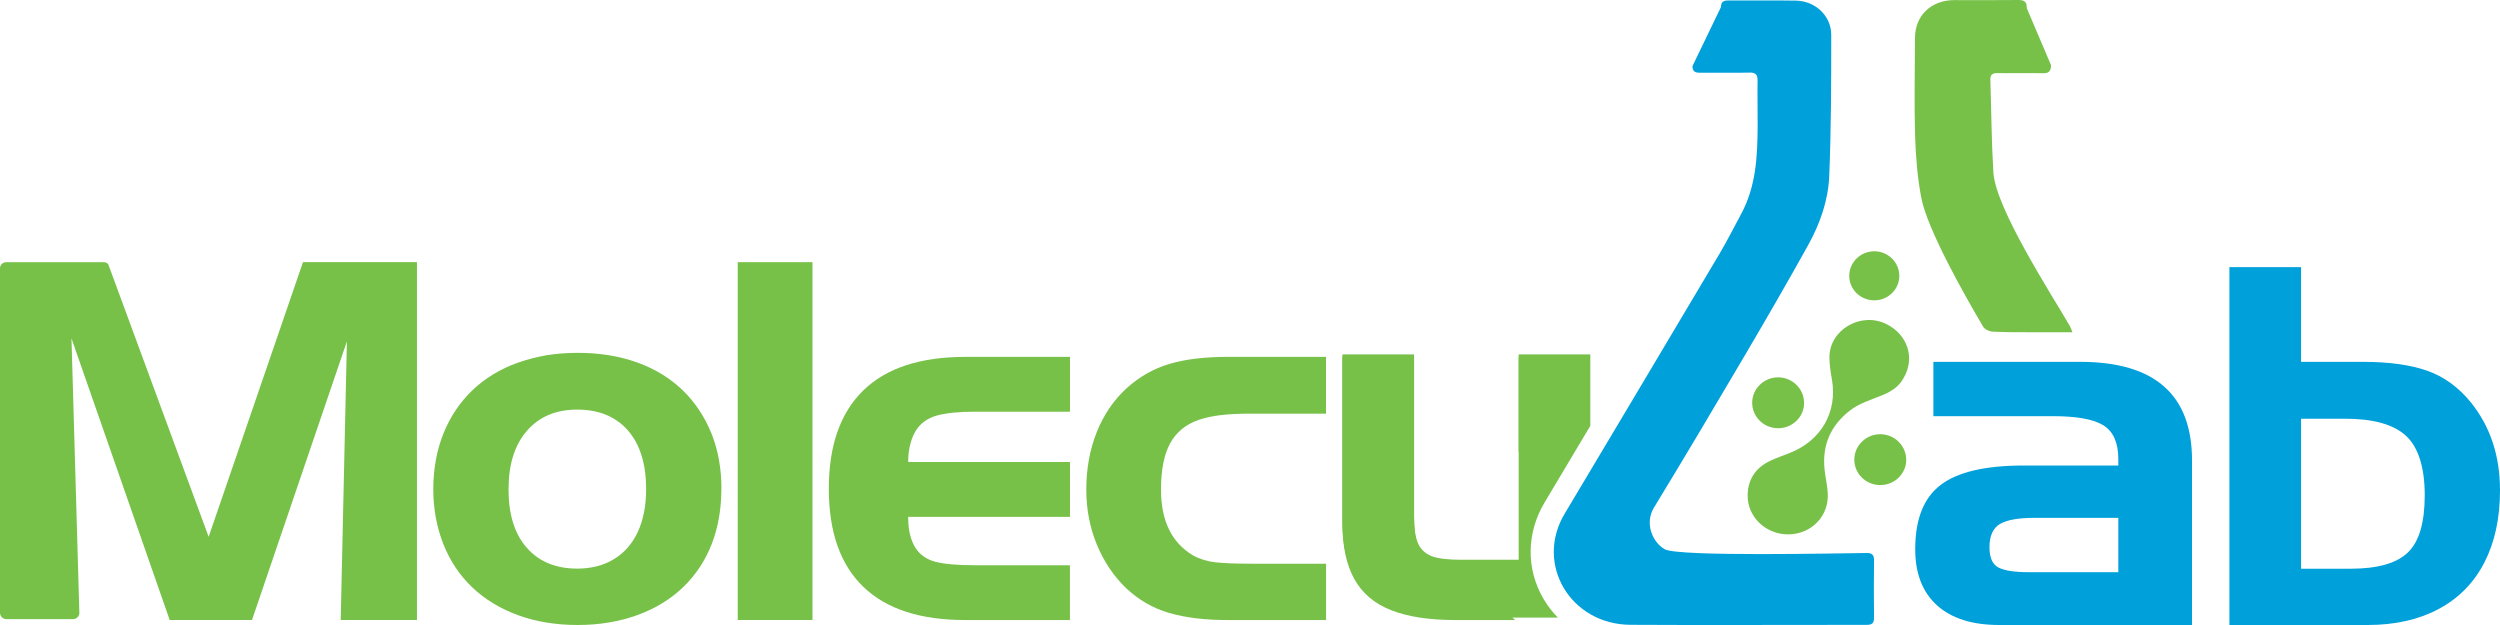 <svg width="160" height="40" viewBox="0 0 160 40" fill="none" xmlns="http://www.w3.org/2000/svg">
<g clip-path="url(#clip0_1471_17686)">
<path fill-rule="evenodd" clip-rule="evenodd" d="M119.428 35.39C119.835 35.387 119.945 35.521 119.938 35.886C119.923 37.101 119.923 38.316 119.938 39.528C119.942 39.857 119.831 39.991 119.482 39.991C114.441 39.985 109.393 40.019 104.352 39.988C100.504 39.964 98.215 36.099 100.136 32.881C103.445 27.336 106.755 21.788 110.051 16.236C110.543 15.408 110.971 14.546 111.431 13.7C112.388 11.931 112.479 10.006 112.489 8.07C112.492 7.098 112.47 6.127 112.485 5.156C112.492 4.787 112.359 4.629 111.966 4.647C111.512 4.668 109.233 4.644 108.776 4.653C108.464 4.659 108.316 4.547 108.32 4.227L110.143 0.448C110.143 0.125 110.3 0.028 110.609 0.031C112.054 0.037 113.496 0.015 114.941 0.04C116.179 0.061 117.199 1.014 117.199 2.232C117.199 5.25 117.196 8.271 117.07 11.285C117.007 12.823 116.484 14.306 115.732 15.667C114.412 18.048 113.046 20.402 111.667 22.75C109.749 26.008 107.819 29.257 105.854 32.485C105.228 33.514 105.785 34.732 106.547 35.153C107.429 35.64 117.678 35.408 119.435 35.393L119.428 35.39Z" fill="#00A0DB"/>
<path fill-rule="evenodd" clip-rule="evenodd" d="M132.638 21.264C131.693 21.264 130.853 21.267 130.009 21.264C129.177 21.261 128.346 21.27 127.515 21.224C127.307 21.212 127.021 21.072 126.92 20.905C125.852 19.099 123.349 14.717 122.959 12.643C122.713 11.34 122.606 9.997 122.565 8.669C122.505 6.593 122.553 4.513 122.559 2.433C122.562 0.996 123.588 0.009 125.075 0.006C126.438 0.006 127.805 0.018 129.168 0C129.577 -0.006 129.719 0.131 129.716 0.527L131.265 4.169C131.271 4.577 131.098 4.705 130.705 4.687C130.267 4.665 128.277 4.693 127.836 4.68C127.521 4.671 127.37 4.781 127.383 5.101C127.446 7.086 127.455 9.071 127.578 11.051C127.72 13.322 131.271 18.8 132.474 20.871C132.525 20.956 132.55 21.057 132.635 21.264H132.638Z" fill="#77C149"/>
<path fill-rule="evenodd" clip-rule="evenodd" d="M46.166 31.297C46.166 32.579 45.962 33.748 45.556 34.805C45.143 35.868 44.538 36.787 43.736 37.564C42.933 38.34 41.95 38.946 40.788 39.366C39.63 39.787 38.354 40 36.969 40C35.583 40 34.277 39.787 33.137 39.366C32 38.946 31.027 38.355 30.224 37.591C29.421 36.827 28.801 35.901 28.373 34.817C27.945 33.727 27.73 32.558 27.73 31.297C27.73 30.036 27.951 28.797 28.385 27.731C28.82 26.656 29.44 25.737 30.25 24.96C31.062 24.19 32.032 23.605 33.159 23.206C33.754 22.999 34.352 22.844 34.973 22.737C35.59 22.637 36.26 22.582 36.975 22.582C38.383 22.582 39.652 22.789 40.785 23.2C41.919 23.608 42.879 24.199 43.676 24.96C44.466 25.724 45.083 26.641 45.518 27.704C45.952 28.773 46.173 29.969 46.173 31.297H46.166ZM32.545 31.306C32.545 32.929 32.935 34.184 33.722 35.064C34.503 35.953 35.58 36.391 36.944 36.391C37.835 36.391 38.609 36.194 39.274 35.795C39.938 35.402 40.451 34.82 40.813 34.056C41.169 33.291 41.352 32.375 41.352 31.303C41.352 29.692 40.962 28.438 40.187 27.549C39.406 26.659 38.323 26.215 36.944 26.215C35.565 26.215 34.519 26.666 33.729 27.564C32.942 28.462 32.548 29.71 32.548 31.3L32.545 31.306Z" fill="#77C149"/>
<path fill-rule="evenodd" clip-rule="evenodd" d="M115.354 25.795C115.348 26.635 114.636 27.311 113.774 27.296C112.911 27.281 112.228 26.584 112.25 25.737C112.272 24.921 112.964 24.26 113.799 24.26C114.655 24.26 115.357 24.951 115.351 25.795H115.354Z" fill="#77C149" stroke="#77C149" stroke-width="0.22" stroke-miterlimit="10"/>
<path fill-rule="evenodd" clip-rule="evenodd" d="M97.195 28.968V22.841H100.848C99.632 24.884 98.414 26.924 97.195 28.968Z" fill="#77C149"/>
<path fill-rule="evenodd" clip-rule="evenodd" d="M96.959 39.683H93.133C91.458 39.683 90.088 39.47 89.027 39.05C87.96 38.63 87.179 37.966 86.675 37.055C86.168 36.145 85.916 34.96 85.916 33.505V22.841H90.501V33.176C90.501 33.931 90.582 34.51 90.743 34.899C90.904 35.286 91.193 35.575 91.618 35.749C92.037 35.904 92.664 35.983 93.504 35.983H94.893C95.028 36.726 95.296 37.454 95.702 38.139C96.049 38.724 96.474 39.242 96.962 39.683H96.959Z" fill="#77C149"/>
<path fill-rule="evenodd" clip-rule="evenodd" d="M79.982 36.078H84.868V39.683H78.628C77.859 39.683 77.167 39.647 76.562 39.571C75.951 39.501 75.375 39.385 74.824 39.23C73.785 38.925 72.869 38.395 72.069 37.64C71.278 36.879 70.652 35.95 70.198 34.854C69.748 33.758 69.522 32.585 69.522 31.34C69.522 29.994 69.748 28.773 70.192 27.655C70.636 26.544 71.269 25.615 72.085 24.863C72.903 24.12 73.823 23.593 74.849 23.289C75.876 22.984 77.135 22.838 78.624 22.838H84.865V26.474H79.978C79.279 26.474 78.665 26.504 78.13 26.568C77.601 26.626 77.126 26.733 76.707 26.876C75.888 27.159 75.284 27.658 74.893 28.365C74.503 29.071 74.304 30.067 74.304 31.337C74.304 33.325 74.984 34.729 76.348 35.542C76.782 35.782 77.267 35.929 77.799 35.989C78.338 36.047 79.065 36.075 79.975 36.075L79.982 36.078Z" fill="#77C149"/>
<path fill-rule="evenodd" clip-rule="evenodd" d="M61.779 39.683C58.897 39.683 56.722 38.977 55.254 37.558C53.781 36.139 53.044 34.044 53.044 31.279C53.044 28.514 53.781 26.416 55.254 24.985C56.722 23.553 58.901 22.841 61.779 22.841H68.479V26.349H62.411C61.388 26.349 60.582 26.428 59.981 26.589C59.386 26.748 58.932 27.067 58.623 27.545C58.469 27.789 58.35 28.081 58.261 28.422C58.167 28.764 58.123 29.144 58.123 29.57H68.479V33.078H58.123C58.123 33.508 58.161 33.891 58.242 34.22C58.324 34.549 58.447 34.841 58.605 35.088C58.897 35.523 59.319 35.81 59.874 35.956C60.434 36.099 61.265 36.175 62.374 36.175H68.476V39.683H61.775H61.779Z" fill="#77C149"/>
<path d="M51.998 16.778H47.215V39.68H51.998V16.778Z" fill="#77C149"/>
<path fill-rule="evenodd" clip-rule="evenodd" d="M13.354 34.354L19.39 16.778H26.686V39.68H21.805L22.202 21.848L16.128 39.68H10.86L4.575 21.66L5.079 39.227C5.085 39.446 4.893 39.626 4.666 39.626H0.412C0.186 39.626 0 39.446 0 39.227V17.165C0 16.952 0.179 16.781 0.397 16.781H6.675C6.82 16.781 6.943 16.885 6.968 17.019L13.354 34.358V34.354Z" fill="#77C149"/>
<path fill-rule="evenodd" clip-rule="evenodd" d="M121.822 24.208C121.51 24.781 120.981 25.091 120.389 25.326C119.697 25.6 118.979 25.819 118.384 26.282C117.14 27.253 116.614 28.514 116.771 30.043C116.825 30.545 116.945 31.044 116.976 31.55C117.071 32.99 115.972 34.156 114.514 34.199C113.053 34.242 111.828 33.106 111.85 31.69C111.862 30.679 112.36 29.927 113.308 29.485C113.701 29.299 114.12 29.156 114.526 28.998C116.542 28.215 117.599 26.385 117.247 24.312C117.165 23.84 117.086 23.362 117.083 22.884C117.067 21.117 119.086 19.933 120.717 20.734C122.102 21.413 122.584 22.932 121.822 24.208Z" fill="#77C149"/>
<path fill-rule="evenodd" clip-rule="evenodd" d="M123.736 23.158H133.126C137.902 23.158 140.289 25.259 140.289 29.458V40H127.952C126.227 40 124.895 39.58 123.966 38.739C123.037 37.899 122.574 36.699 122.574 35.146C122.574 33.228 123.119 31.855 124.208 31.032C125.292 30.207 127.061 29.793 129.52 29.793H135.572V29.385C135.572 28.344 135.257 27.625 134.628 27.226C134.001 26.833 132.924 26.635 131.406 26.635H123.736V23.158ZM129.838 36.62H135.572V33.143H130.163C129.161 33.143 128.443 33.277 127.996 33.535C127.552 33.8 127.326 34.297 127.326 35.018C127.326 35.682 127.511 36.115 127.892 36.316C128.267 36.517 128.916 36.62 129.838 36.62ZM150.069 26.797H147.267V36.398H150.428C152.16 36.398 153.385 36.054 154.106 35.356C154.827 34.665 155.183 33.441 155.183 31.693C155.183 29.945 154.786 28.636 153.989 27.896C153.193 27.162 151.889 26.797 150.069 26.797ZM147.267 17.098V23.158H151.231C152.897 23.158 154.266 23.35 155.343 23.727C156.414 24.105 157.343 24.781 158.13 25.746C159.377 27.293 160 29.169 160 31.377C160 33.164 159.666 34.705 158.999 36.002C158.334 37.293 157.365 38.283 156.089 38.968C154.82 39.653 153.296 40 151.527 40H142.682V17.098H147.267Z" fill="#00A0DB"/>
<path fill-rule="evenodd" clip-rule="evenodd" d="M121.89 29.434C121.884 30.274 121.172 30.95 120.31 30.935C119.447 30.92 118.764 30.222 118.786 29.376C118.808 28.56 119.5 27.899 120.335 27.899C121.191 27.899 121.893 28.59 121.887 29.434H121.89Z" fill="#77C149" stroke="#77C149" stroke-width="0.22" stroke-miterlimit="10"/>
<path fill-rule="evenodd" clip-rule="evenodd" d="M121.446 17.667C121.44 18.477 120.757 19.126 119.926 19.111C119.094 19.095 118.439 18.425 118.461 17.613C118.484 16.827 119.148 16.194 119.954 16.19C120.779 16.19 121.453 16.857 121.446 17.667Z" fill="#77C149" stroke="#77C149" stroke-width="0.22" stroke-miterlimit="10"/>
<path fill-rule="evenodd" clip-rule="evenodd" d="M99.701 39.525H93.13C91.455 39.525 90.085 39.312 89.024 38.892C87.957 38.471 87.176 37.807 86.672 36.897C86.165 35.986 85.913 34.802 85.913 33.346V22.683H90.498V33.018C90.498 33.773 90.579 34.351 90.74 34.741C90.901 35.128 91.19 35.417 91.615 35.591C92.034 35.746 92.661 35.825 93.501 35.825H97.195V22.683H101.78V27.253L98.851 32.162C97.702 34.086 97.645 36.404 98.795 38.343C99.053 38.779 99.358 39.175 99.705 39.525H99.701Z" fill="#77C149"/>
</g>
<defs>
<clipPath id="clip0_1471_17686">
<rect width="160" height="40" fill="white"/>
</clipPath>
</defs>
</svg>
